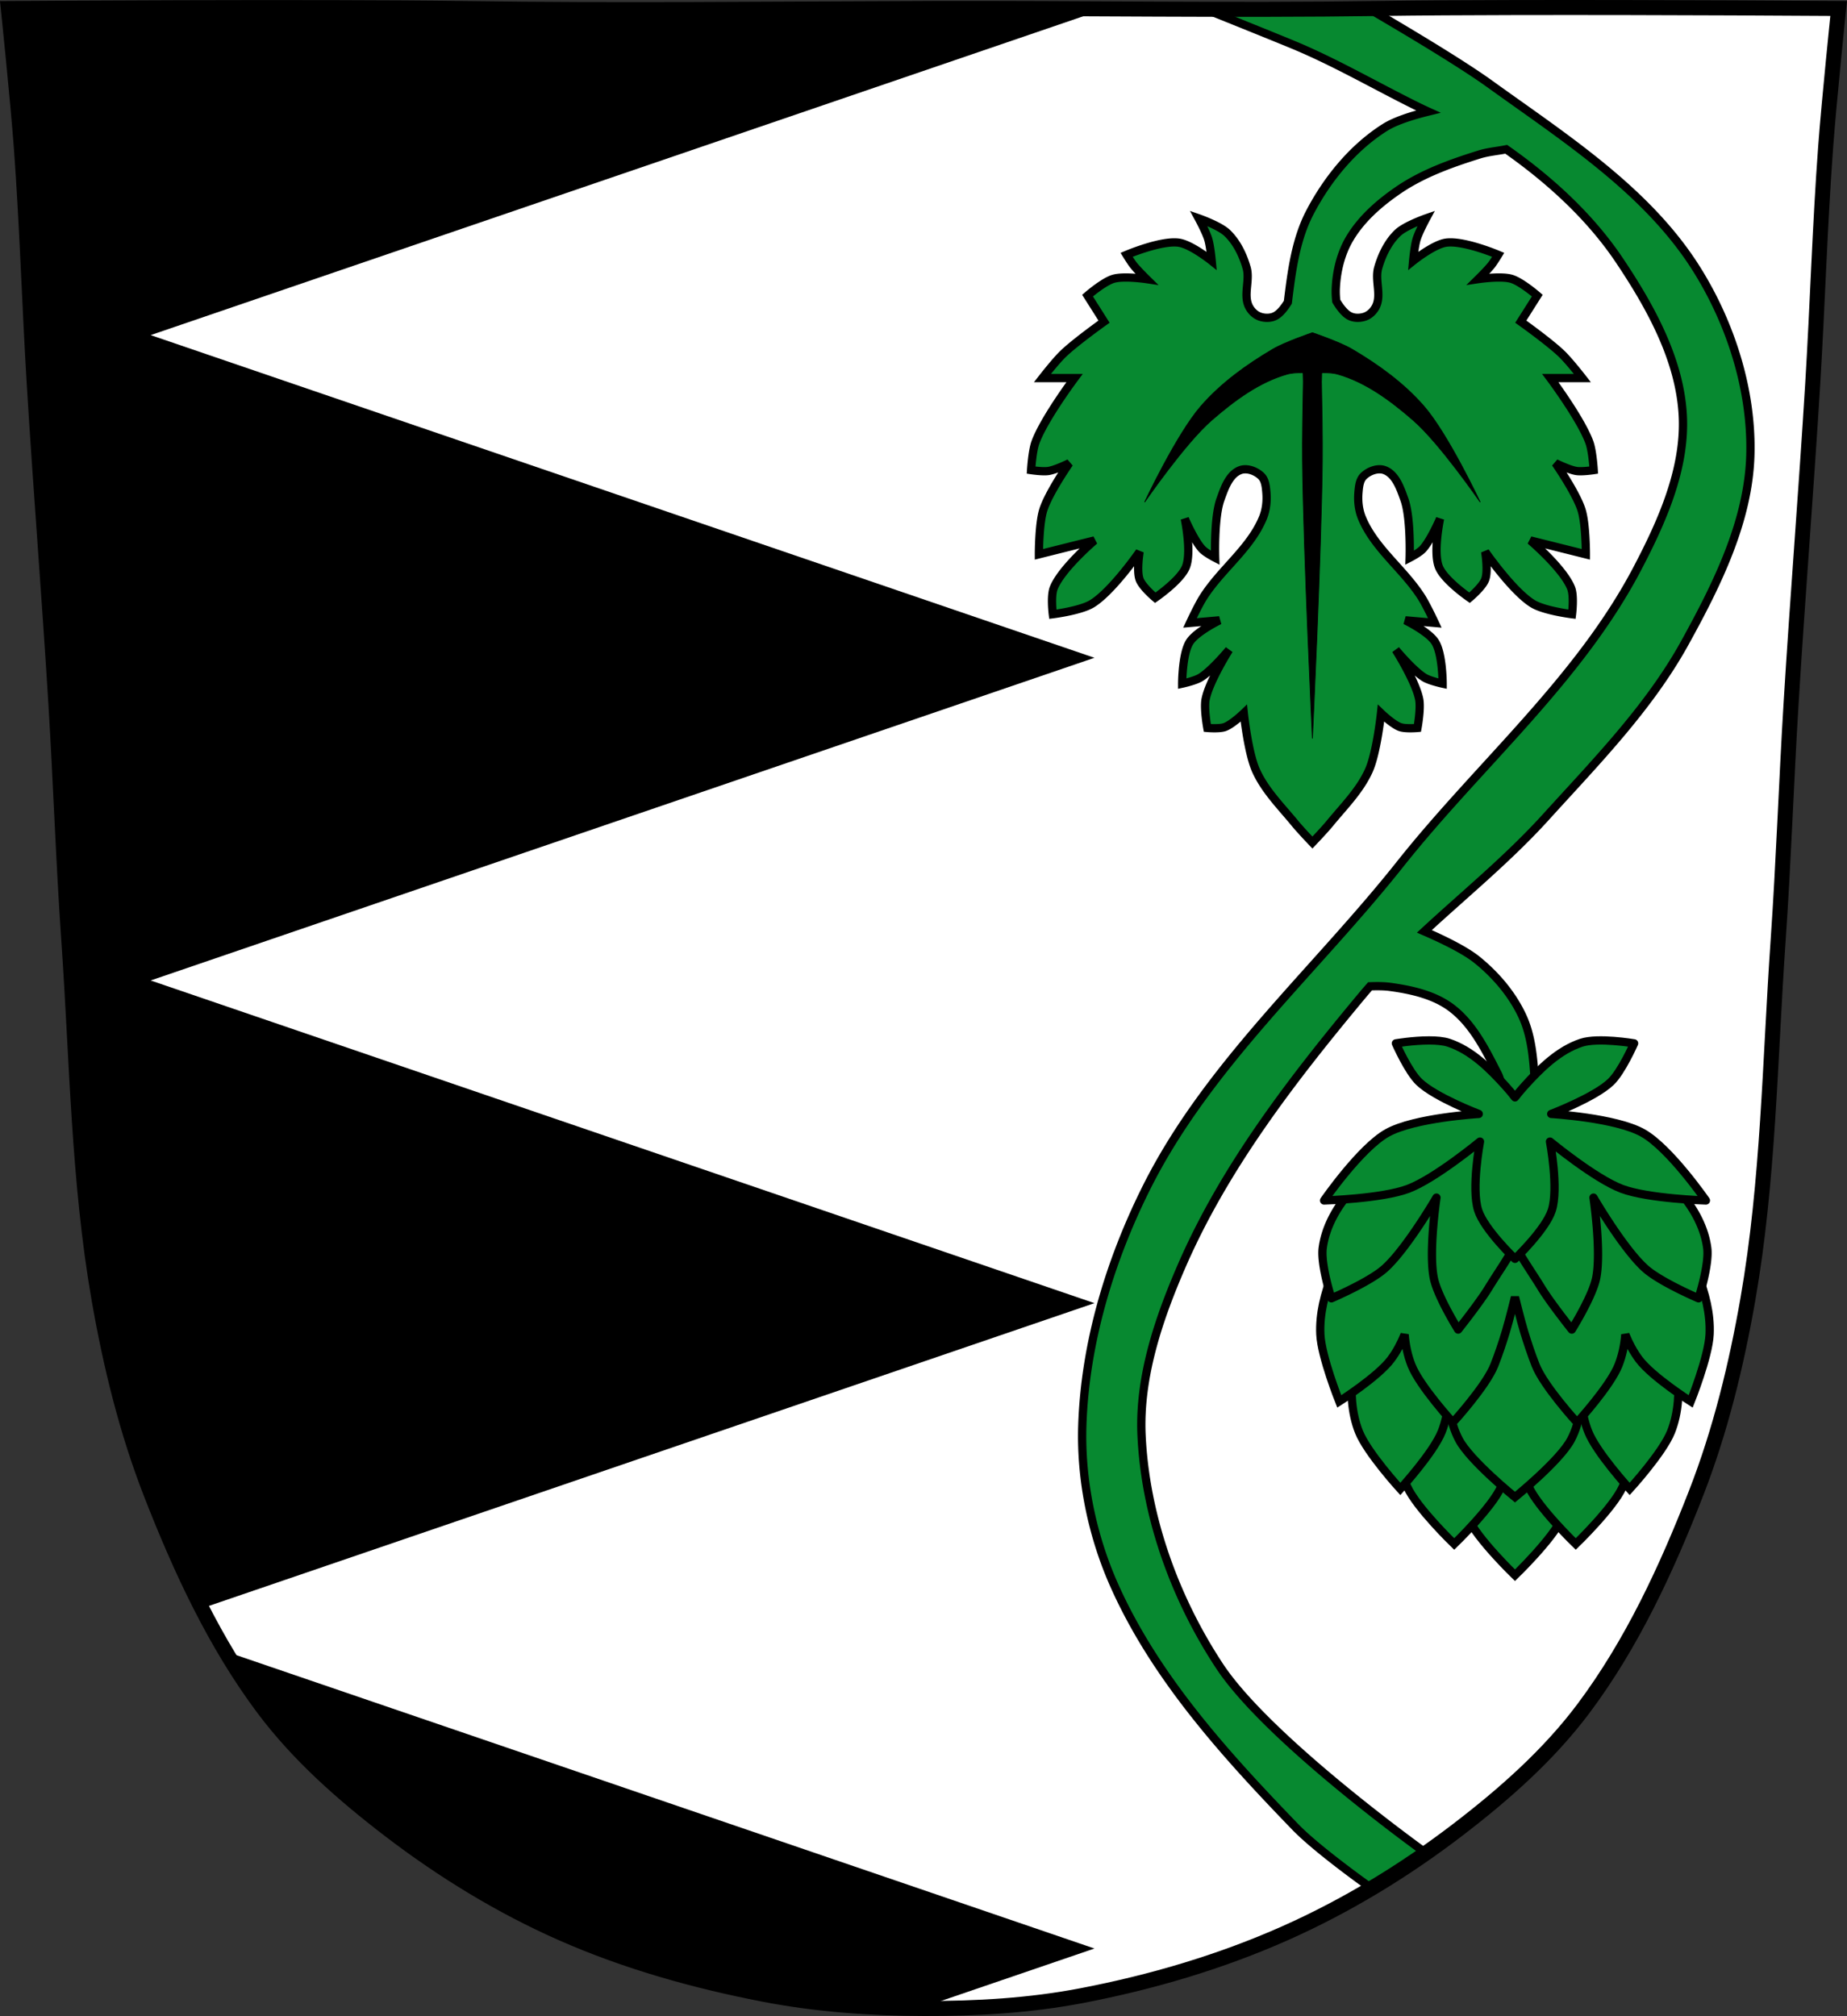 <svg xmlns="http://www.w3.org/2000/svg" width="2458.12" viewBox="0 0 2458.116 2683.3"><rect x="0" y="0" width="2458.116" height="2683.3" fill="#333333" stroke="none"/><path d="M2017.59 10.064c-66.59.134-129.85.503-180.19 1.216-201.33 2.853-398.82-.544-598.22 0-6.752.018-13.503.092-20.255.11-199.41.544-396.89 2.853-598.22 0-201.33-2.853-609.62 0-609.62 0s12.711 122.48 17.266 183.86c7.805 105.19 10.831 210.69 17.266 315.97 8.665 141.77 20.11 283.43 28.777 425.21 6.435 105.29 9.952 210.74 17.266 315.97 11.06 159.13 12.787 319.69 40.18 476.84 15.314 87.87 36.695 175.36 69.06 258.48 39.08 100.35 85.19 200.11 149.75 286.34 46.546 62.17 106 114.51 167.68 161.75 70.62 54.08 147.52 101.22 228.89 137.2 86.07 38.06 177.95 63.761 270.39 81.59 69.57 13.418 140.88 18.443 211.73 18.684 70.4.239 141.37-3.864 210.51-17.14 92.79-17.813 184.61-44.809 270.94-83.25 81.27-36.19 158.38-83.12 229-137.2 61.681-47.24 121.13-99.57 167.68-161.75 64.56-86.23 110.67-185.99 149.75-286.34 32.369-83.12 53.75-170.73 69.06-258.59 27.39-157.15 29.12-317.71 40.18-476.84 7.314-105.23 10.831-210.69 17.266-315.97 8.665-141.77 20.11-283.32 28.777-425.09 6.435-105.29 9.46-210.78 17.266-315.97 4.555-61.38 17.266-183.86 17.266-183.86s-229.66-1.617-429.44-1.216" fill="#fff"/><g fill-rule="evenodd" stroke="#000"><path d="M1607.73 13.716s75.62 30.332 112 45.33c58.5 24.12 113.22 56.55 170.07 84.34a427.043 427.043 0 0 0 11 5.158c-20.98 5.163-43.677 12.248-57.662 21.09-42.41 26.8-76.39 68.32-99.68 112.76-19.02 36.27-24.478 78.64-29.416 119.29l-.068.57c-4.692 7.582-10.1 14.35-15.853 17.785-6.292 3.757-15.1 3.743-21.955 1.156-6.312-2.381-11.696-7.998-14.471-14.15-6.944-15.385 2.062-34.35-2.592-50.572-4.859-16.94-13.03-33.947-25.691-46.21-10.269-9.949-38.13-19.645-38.13-19.645s9.76 18 12.709 27.732c2.828 9.333 4.623 28.889 4.623 28.889s-27.346-21.968-43.91-24.266c-23.506-3.26-69.33 16.18-69.33 16.18s5.792 9.515 9.244 13.867c5.249 6.618 17.334 18.486 17.334 18.486s-29.918-4.529-44.01-.441c-13.186 3.826-34.568 22.396-34.568 22.396l21.953 34.666s-37.681 26.806-54.31 42.754c-10.251 9.832-27.73 32.354-27.73 32.354h42.752s-40.536 54.18-51.996 85.51c-4.286 11.716-5.777 36.977-5.777 36.977s15.488 2.342 23.11 1.156c9.755-1.518 27.732-10.4 27.732-10.4s-27.58 39.685-34.666 62.4c-5.878 18.842-5.777 58.93-5.777 58.93l73.953-18.488s-44.23 37.575-54.31 63.55c-4.183 10.778-1.156 34.666-1.156 34.666s36.656-4.572 51.998-13.867c26.813-16.245 63.55-69.33 63.55-69.33s-4.276 25.417 0 36.977c3.696 9.991 20.799 24.266 20.799 24.266s33.63-23.01 40.777-40.885c7.957-19.895-1.49-64.27-1.49-64.27s12.515 29.09 23.11 40.441c4.738 5.076 17.332 11.557 17.332 11.557s-1.757-53.01 6.934-77.42c5.303-14.895 11.718-33.882 26.576-39.29 9.04-3.288 20.859 1.212 27.744 7.928 5.53 5.393 6.281 14.417 6.922 22.12.936 11.237-.333 23.08-4.623 33.51-16.852 40.963-56.18 68.788-79.73 106.31-6.685 10.652-17.332 33.51-17.332 33.51l39.29-3.467s-31.08 15.12-39.783 29.05c-9.926 15.88-9.902 55.3-9.902 55.3s16.979-3.661 24.266-8.09c15.13-9.192 38.13-36.977 38.13-36.977s-26.587 42.01-31.2 65.863c-2.416 12.502 2.311 38.13 2.311 38.13s15.836 1.411 23.11-1.156c9.88-3.488 25.422-18.488 25.422-18.488s5.525 52.56 16.18 76.26c11.967 26.632 33.488 47.905 51.998 70.48 7.26 8.856 23.11 25.422 23.11 25.422s15.849-16.566 23.11-25.422c18.51-22.579 40.03-43.853 51.998-70.48 10.651-23.704 16.18-76.26 16.18-76.26s15.542 15 25.422 18.488c7.273 2.568 23.11 1.156 23.11 1.156s4.727-25.63 2.311-38.13c-4.61-23.852-31.2-65.863-31.2-65.863s22.999 27.785 38.13 36.977c7.287 4.427 24.266 8.09 24.266 8.09s.024-39.42-9.902-55.3c-8.703-13.924-39.783-29.05-39.783-29.05l39.29 3.467s-10.649-22.858-17.334-33.51c-23.544-37.519-62.877-65.34-79.73-106.31-4.29-10.428-5.559-22.273-4.623-33.51.641-7.698 1.392-16.722 6.922-22.12 6.885-6.715 18.706-11.216 27.744-7.928 14.858 5.405 21.273 24.392 26.576 39.29 8.69 24.409 6.934 77.42 6.934 77.42s12.594-6.481 17.332-11.557c10.594-11.35 23.11-40.441 23.11-40.441s-9.447 44.37-1.49 64.27c7.147 17.872 40.777 40.885 40.777 40.885s17.1-14.274 20.799-24.266c4.276-11.56 0-36.977 0-36.977s36.74 53.08 63.55 69.33c15.342 9.295 51.998 13.867 51.998 13.867s3.03-23.888-1.156-34.666c-10.08-25.977-54.31-63.55-54.31-63.55l73.953 18.488s.101-40.09-5.777-58.93c-7.086-22.714-34.666-62.4-34.666-62.4s17.977 8.882 27.733 10.4c7.621 1.186 23.11-1.156 23.11-1.156s-1.492-25.26-5.777-36.977c-11.46-31.33-51.996-85.51-51.996-85.51h42.752s-17.479-22.521-27.73-32.354c-16.628-15.948-54.31-42.754-54.31-42.754l21.953-34.666s-21.382-18.57-34.568-22.396c-14.09-4.088-44.01.443-44.01.443s12.08-11.87 17.334-18.488c3.452-4.352 9.244-13.867 9.244-13.867s-45.824-19.436-69.33-16.18c-16.564 2.297-43.91 24.266-43.91 24.266s1.795-19.556 4.623-28.889c2.949-9.732 12.709-27.732 12.709-27.732s-27.862 9.696-38.13 19.645c-12.658 12.262-20.833 29.27-25.691 46.21-4.654 16.225 4.352 35.19-2.592 50.572-2.775 6.149-8.159 11.765-14.471 14.15-6.857 2.587-15.663 2.601-21.955-1.156-6.125-3.657-11.864-11.09-16.758-19.26-.632-5.66-.902-11.347-.649-17.07 1-22.575 6.612-45.831 17.975-65.36 15.494-26.634 39.929-47.974 65.37-65.37 32.416-22.16 70.37-35.69 107.85-47.39 11.536-3.601 23.752-4.484 35.596-6.889 57.6 40.479 111.52 89.47 150.71 147.95 41.55 61.996 80.78 132.86 84.34 207.4 3.372 70.64-27.952 140.64-60.838 203.25-78.05 148.6-210.9 261.2-315.25 392.68-113.26 142.71-255.71 267.15-337.37 430.01-49.02 97.74-82.06 207.35-85.72 316.63-2.44 72.812 13.13 147.81 42.863 214.31 54.56 122.02 147.72 224.65 240.59 320.78 29.605 30.648 99.55 80.2 99.55 80.2l73.79-45.937s-208.86-149.4-274.27-248.57c-59.46-90.16-98.72-199.07-103.7-306.96-3.585-77.61 22.87-155.54 53.924-226.76 57.38-131.59 147.35-247.79 239.2-358.11a653.377 653.377 0 0 1 10.969-12.795c9.714-.358 19.02-.253 26.338.736 28.507 3.857 58.679 10.541 81.71 27.781 28.792 21.556 45.751 56.2 62.1 88.24 9.159 17.953 2.366 46.764 19.611 57.19 6.13 3.708 15.766 1.353 21.242-3.267 5.266-4.443 5.222-12.846 6.537-19.609 1.667-8.572 2.191-17.432 1.635-26.15-1.839-28.785-4.221-58.801-16.342-84.975-13.513-29.18-35.429-54.987-60.46-75.17-16.647-13.422-46.919-27.879-70.06-37.902 54.25-50.18 111.88-97.23 161.46-151.91 66.53-73.37 137.44-145.57 185.28-232.29 42.667-77.34 84.8-161.97 87.11-250.27 2.243-85.88-26.13-174.8-71.9-247.5-65.56-104.14-175.32-174.17-275.15-246.12-48.23-34.76-154.86-96.49-154.86-96.49" fill="#078930" stroke-width="11"/><path d="M1746.65 442.833s-36.37 12.319-52.801 22c-35.08 20.677-69 45.16-95.71 75.902-32.33 37.22-74.8 127.61-74.8 127.61s53.715-78.12 89.1-108.9c29.797-25.92 63.18-50.94 101.2-61.6 5.332-1.495 12.854-1.884 20.23-1.785l.418 1.113.281 11.07c-.698 33.21-1.429 76.886-1.131 105.11 1.301 123.28 13.201 369.62 13.201 369.62s11.9-246.34 13.201-369.62c.298-28.23-.433-71.901-1.131-105.11l.281-11.06.42-1.119c7.377-.099 14.899.29 20.23 1.785 38.03 10.663 71.41 35.684 101.21 61.6 35.388 30.784 89.1 108.9 89.1 108.9s-42.468-90.38-74.8-127.61c-26.702-30.738-60.63-55.23-95.71-75.902-16.426-9.683-52.803-22-52.803-22z"/><g fill="#078930" stroke-width="11"><path d="M1973.44 1848.243s-26.554 60.15-29.63 91.29c-2.668 26.996-1.663 55.06 9.875 80.885 12.507 27.989 62.56 76.26 62.56 76.26s50.05-48.27 62.55-76.26c11.538-25.82 12.546-53.889 9.878-80.885-3.077-31.13-29.63-91.29-29.63-91.29l-42.8 26.963-42.8-26.963z"/><path d="M1892.55 1806.633s-26.554 60.15-29.631 91.29c-2.668 26.996-1.663 55.06 9.875 80.885 12.507 27.989 62.55 76.26 62.55 76.26s50.05-48.27 62.55-76.26c11.538-25.82 12.547-53.889 9.879-80.885-3.077-31.13-29.631-91.29-29.631-91.29l-42.801 26.963-42.799-26.963zm161.77 0s-26.554 60.15-29.631 91.29c-2.668 26.996-1.663 55.06 9.875 80.885 12.507 27.989 62.56 76.26 62.56 76.26s50.05-48.27 62.55-76.26c11.538-25.82 12.545-53.889 9.877-80.885-3.077-31.13-29.631-91.29-29.631-91.29l-42.799 26.963-42.801-26.963z"/><path d="M1965.33 1744.243s-31.582 60.15-35.24 91.29c-3.173 26.996-1.978 55.06 11.745 80.885 14.876 27.989 74.4 76.26 74.4 76.26s59.52-48.27 74.4-76.26c13.723-25.82 14.921-53.889 11.748-80.885-3.659-31.13-35.24-91.29-35.24-91.29l-50.905-35.04z"/><path d="M1825.9 1733.363s-23.409 60.15-26.12 91.29c-2.352 26.996-1.466 55.06 8.705 80.885 11.03 27.989 55.15 76.26 55.15 76.26s44.12-48.27 55.14-76.26c10.172-25.82 11.06-53.889 8.707-80.885-2.712-31.13-26.12-91.29-26.12-91.29l-37.73 26.963-37.73-26.963zm305.22 0s-23.409 60.15-26.12 91.29c-2.352 26.996-1.465 55.06 8.707 80.885 11.03 27.989 55.15 76.26 55.15 76.26s44.12-48.27 55.14-76.26c10.172-25.82 11.06-53.889 8.709-80.885-2.712-31.13-26.12-91.29-26.12-91.29l-37.73 26.963-37.732-26.963z"/><path d="M1973.44 1542.023s-26.554 60.15-29.631 91.29c-1.044 10.56-1.51 21.283-1.02 31.973l-9.168 6.551-37.73-84.963s-4.502 11.568-9.785 27.18c.029-18.04-.561-32.09-.561-32.09l-39.853 72.31-24.443-37.07s-37.14 50.25-48.35 79.1c-9.719 25.01-16.986 52.02-15.699 79.69 1.395 29.993 25.19 89.3 25.19 89.3s51.39-32.693 68.781-56.04c7.521-10.09 13.429-21.281 18.19-33.03 1.159 13.898 3.922 27.652 9.109 40.82 11.03 27.989 55.15 76.26 55.15 76.26s44.12-48.27 55.14-76.26c5.707-14.486 10.819-29.822 15.418-44.994 4.56-15.04 12.06-45.588 12.06-45.588s7.495 30.545 12.05 45.588c4.599 15.172 9.711 30.508 15.418 44.994 11.03 27.989 55.15 76.26 55.15 76.26s44.12-48.27 55.14-76.26c5.188-13.169 7.952-26.925 9.111-40.824 4.761 11.753 10.669 22.942 18.19 33.04 17.394 23.343 68.781 56.04 68.781 56.04s23.794-59.3 25.19-89.3c1.287-27.669-5.98-54.679-15.699-79.69-11.209-28.846-48.34-79.1-48.34-79.1l-24.443 37.07-39.853-74.31s-.59 14.06-.561 32.1c-5.284-15.616-9.787-27.19-9.787-27.19l-37.73 86.963-9.17-6.553c.491-10.689.024-21.412-1.02-31.971-3.077-31.13-29.629-91.29-29.629-91.29l-42.801 26.963z"/><g stroke-linejoin="round"><path d="M1960.74 1504.793c-32.28-.24-64 15.59-92.91 30.31-28.42 14.471-56.31 32.893-76.26 57.775-15.633 19.498-27.979 43.39-31.2 68.17-2.921 22.48 11.555 67.02 11.555 67.02s50.33-21.474 70.49-39.29c29.324-25.917 69.33-94.75 69.33-94.75s-10.777 72.38-3.467 107.46c5.131 24.625 32.353 68.17 32.353 68.17s28.545-35.919 40.443-55.46c11.445-18.8 24.838-37.425 35.17-57.08 10.328 19.651 23.723 38.28 35.17 57.08 11.898 19.544 40.443 55.46 40.443 55.46s27.22-43.549 32.353-68.17c7.311-35.09-3.467-107.46-3.467-107.46s40.01 68.835 69.33 94.75c20.15 17.813 70.49 39.29 70.49 39.29s14.476-44.539 11.555-67.02c-3.22-24.783-15.566-48.676-31.2-68.17-19.95-24.882-47.843-43.3-76.26-57.775-30.838-15.702-64.867-32.666-99.37-30.04-17.769 1.35-37.421 8.483-49.03 22.03-11.612-13.544-31.26-20.677-49.03-22.03a94.48 94.48 0 0 0-6.463-.268z"/><path d="M1901.85 1384.803c-21.415.024-44.12 3.895-44.12 3.895s16.524 37.669 31.05 51.47c21.726 20.652 79.26 42.488 79.26 42.488s-85.75 4.982-121.94 25.324c-35.739 20.09-83.959 89.88-83.959 89.88s76.68-2.256 111.94-15.523c35.703-13.436 95.6-62.914 95.6-62.914s-11.8 62.46-2.451 91.51c8.278 25.719 49.02 64.55 49.02 64.55s40.746-38.828 49.02-64.55c9.349-29.05-2.451-91.51-2.451-91.51s59.893 49.48 95.6 62.914c35.26 13.268 111.94 15.523 111.94 15.523s-48.22-69.791-83.959-89.88c-36.19-20.342-121.94-25.324-121.94-25.324s57.53-21.836 79.25-42.488c14.523-13.806 31.05-51.47 31.05-51.47s-48.03-8.189-70.27-.816c-30.25 10.03-54.664 34.33-75.986 58.01-4.219 4.686-8.373 9.586-12.256 14.699-3.883-5.113-8.04-10.01-12.256-14.699-21.322-23.682-45.742-47.981-75.988-58.01-6.948-2.304-16.415-3.089-26.15-3.078z"/></g></g></g><path d="M390.1 10.123c-186.04-.084-379.02 1.266-379.02 1.266s12.711 122.48 17.266 183.86c7.805 105.19 10.83 210.69 17.266 315.97 8.665 141.77 20.11 283.43 28.777 425.21 6.435 105.29 9.952 210.74 17.266 315.97 11.06 159.13 12.788 319.69 40.18 476.84 15.314 87.87 36.696 175.36 69.06 258.48 20.15 51.744 42.18 103.32 67.63 152.98l1188.04-406.22-1256.07-429.48 1256.07-429.48-1256.07-429.48 1256.07-429.48-14.18-4.848c-67.67-.326-135.33-.605-203.21-.42-6.752.018-13.502.093-20.254.111-199.41.544-396.89 2.853-598.22 0-62.916-.892-146.04-1.227-230.61-1.266m-90.01 2187.89c15.554 26.23 32.32 51.683 50.561 76.05 46.546 62.17 106 114.51 167.68 161.75 70.62 54.08 147.52 101.22 228.89 137.2 86.07 38.06 177.95 63.761 270.39 81.59 67.56 13.03 136.77 18.13 205.6 18.637l233.37-79.79-1156.49-395.43"/><path d="M2017.59 10.064c-66.59.134-129.85.503-180.19 1.216-201.33 2.853-398.82-.544-598.22 0-6.752.018-13.503.092-20.255.11-199.41.544-396.89 2.853-598.22 0-201.33-2.853-609.62 0-609.62 0s12.711 122.48 17.266 183.86c7.805 105.19 10.831 210.69 17.266 315.97 8.665 141.77 20.11 283.43 28.777 425.21 6.435 105.29 9.952 210.74 17.266 315.97 11.06 159.13 12.787 319.69 40.18 476.84 15.314 87.87 36.695 175.36 69.06 258.48 39.08 100.35 85.19 200.11 149.75 286.34 46.546 62.17 106 114.51 167.68 161.75 70.62 54.08 147.52 101.22 228.89 137.2 86.07 38.06 177.95 63.761 270.39 81.59 69.57 13.418 140.88 18.443 211.73 18.684 70.4.239 141.37-3.864 210.51-17.14 92.79-17.813 184.61-44.809 270.94-83.25 81.27-36.19 158.38-83.12 229-137.2 61.681-47.24 121.13-99.57 167.68-161.75 64.56-86.23 110.67-185.99 149.75-286.34 32.369-83.12 53.75-170.73 69.06-258.59 27.39-157.15 29.12-317.71 40.18-476.84 7.314-105.23 10.831-210.69 17.266-315.97 8.665-141.77 20.11-283.32 28.777-425.09 6.435-105.29 9.46-210.78 17.266-315.97 4.555-61.38 17.266-183.86 17.266-183.86s-229.66-1.617-429.44-1.216z" fill="none" stroke="#000" stroke-width="20"/></svg>